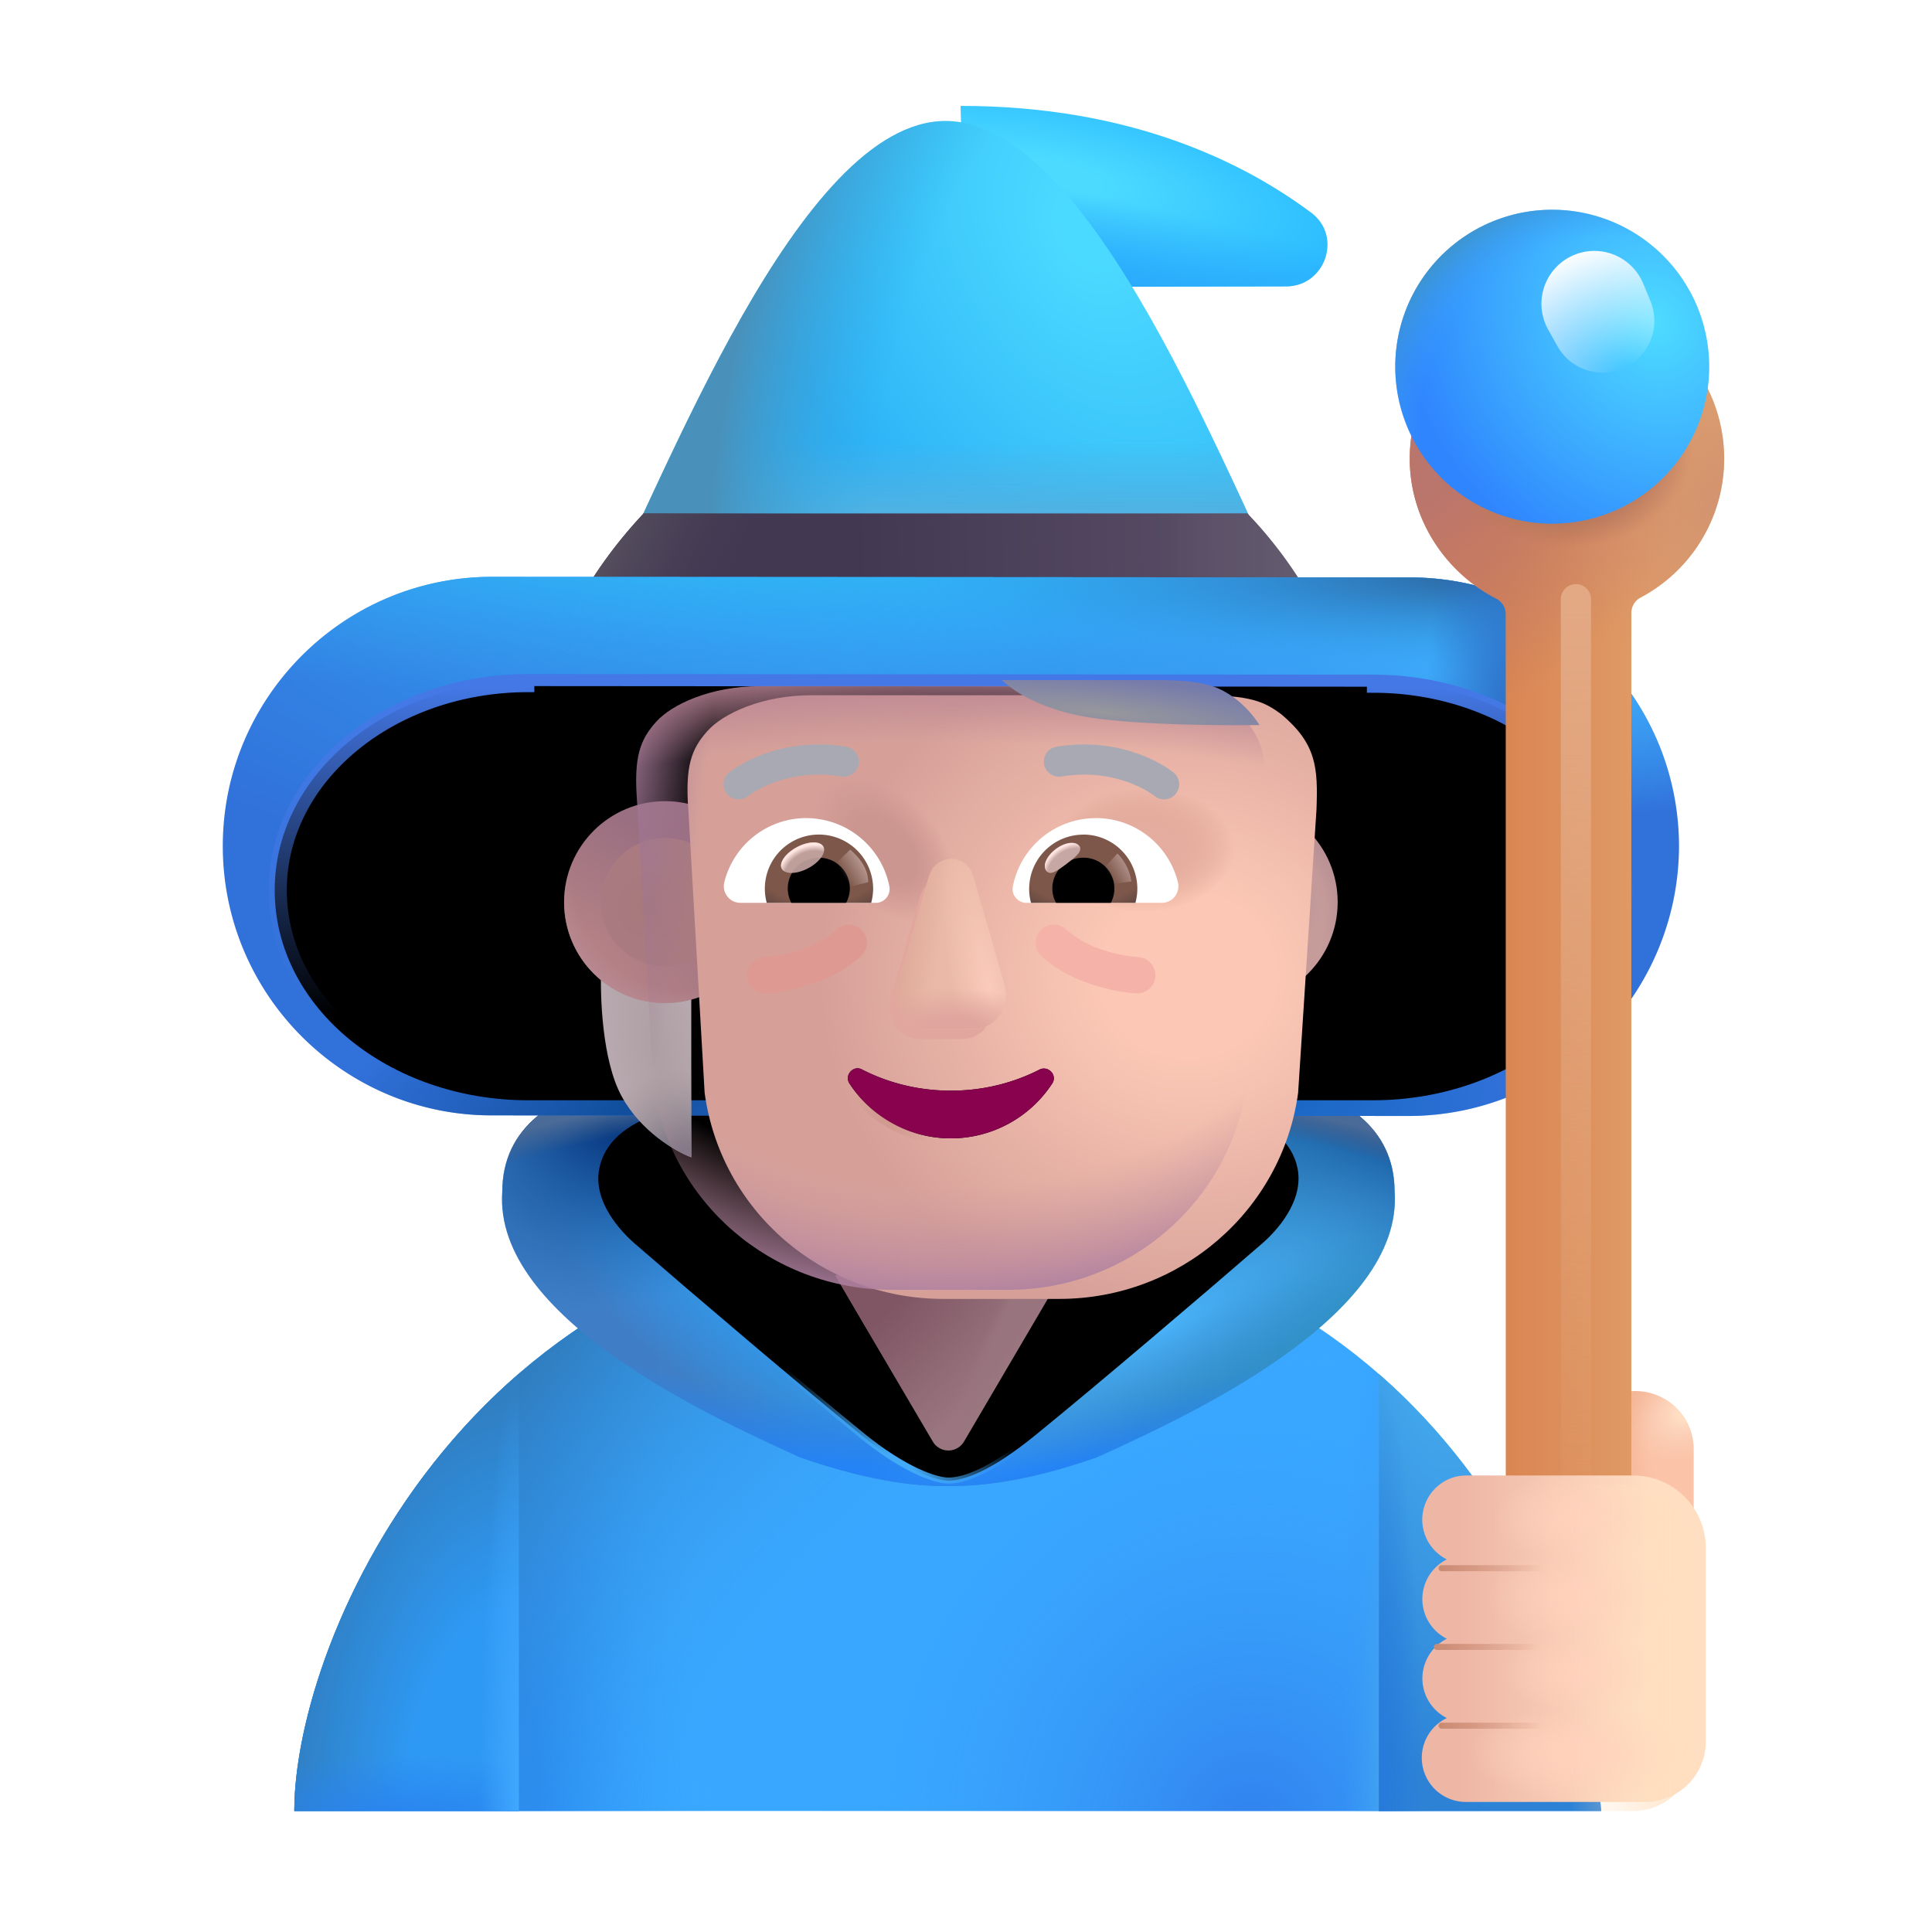<svg width="100%" height="100%" viewBox="0 0 32 32" xmlns="http://www.w3.org/2000/svg"><path fill="#39A7FF" d="M4.875 29.996c0-2.883 2.987-9.761 10.777-9.761 7.791 0 10.628 6.397 10.868 9.76z"/><path fill="url(#a)" d="M4.875 29.996c0-2.883 2.987-9.761 10.777-9.761 7.791 0 10.628 6.397 10.868 9.76z"/><path fill="url(#b)" d="M4.875 29.996c0-2.883 2.987-9.761 10.777-9.761 7.791 0 10.628 6.397 10.868 9.76z"/><path fill="url(#c)" d="M4.875 29.996c0-2.883 2.987-9.761 10.777-9.761 7.791 0 10.628 6.397 10.868 9.76z"/><path fill="url(#d)" d="M4.875 29.996c0-2.883 2.987-9.761 10.777-9.761 7.791 0 10.628 6.397 10.868 9.76z"/><path fill="url(#e)" d="M8.594 22.752c-2.616 2.263-3.72 5.491-3.72 7.244h3.72z"/><path fill="url(#f)" d="M8.594 22.752c-2.616 2.263-3.72 5.491-3.72 7.244h3.72z"/><path fill="url(#g)" d="M8.594 22.752c-2.616 2.263-3.72 5.491-3.72 7.244h3.72z"/><path fill="url(#h)" d="M22.84 22.759c2.476 2.162 3.537 5.236 3.68 7.237h-3.68z"/><path fill="url(#i)" d="M22.84 22.759c2.476 2.162 3.537 5.236 3.68 7.237h-3.68z"/><path fill="url(#j)" d="M15.694 24.614c-.395 0-1.172-.032-2.446-.477l-.078-.036c-1.438-.657-4.997-2.284-4.851-4.362 0-2.15 3.458-2.157 5.187-1.891h4.405c1.73-.266 5.188-.26 5.188 1.89.145 2.08-3.414 3.706-4.852 4.363l-.078.036c-1.274.445-2.05.477-2.476.477"/><path fill="url(#k)" d="M15.694 24.614c-.395 0-1.172-.032-2.446-.477l-.078-.036c-1.438-.657-4.997-2.284-4.851-4.362 0-2.15 3.458-2.157 5.187-1.891h4.405c1.73-.266 5.188-.26 5.188 1.89.145 2.08-3.414 3.706-4.852 4.363l-.078.036c-1.274.445-2.05.477-2.476.477"/><path fill="url(#l)" d="M15.694 24.614c-.395 0-1.172-.032-2.446-.477l-.078-.036c-1.438-.657-4.997-2.284-4.851-4.362 0-2.15 3.458-2.157 5.187-1.891h4.405c1.73-.266 5.188-.26 5.188 1.89.145 2.08-3.414 3.706-4.852 4.363l-.078.036c-1.274.445-2.05.477-2.476.477"/><path fill="url(#m)" d="M15.694 24.614c-.395 0-1.172-.032-2.446-.477l-.078-.036c-1.438-.657-4.997-2.284-4.851-4.362 0-2.15 3.458-2.157 5.187-1.891h4.405c1.73-.266 5.188-.26 5.188 1.89.145 2.08-3.414 3.706-4.852 4.363l-.078.036c-1.274.445-2.05.477-2.476.477"/><path fill="url(#n)" d="M15.694 24.614c-.395 0-1.172-.032-2.446-.477l-.078-.036c-1.438-.657-4.997-2.284-4.851-4.362 0-2.15 3.458-2.157 5.187-1.891h4.405c1.73-.266 5.188-.26 5.188 1.89.145 2.08-3.414 3.706-4.852 4.363l-.078.036c-1.274.445-2.05.477-2.476.477"/><path fill="url(#o)" d="M15.694 24.614c-.395 0-1.172-.032-2.446-.477l-.078-.036c-1.438-.657-4.997-2.284-4.851-4.362 0-2.15 3.458-2.157 5.187-1.891h4.405c1.73-.266 5.188-.26 5.188 1.89.145 2.08-3.414 3.706-4.852 4.363l-.078.036c-1.274.445-2.05.477-2.476.477"/><path fill="url(#p)" d="M15.694 24.614c-.395 0-1.172-.032-2.446-.477l-.078-.036c-1.438-.657-4.997-2.284-4.851-4.362 0-2.15 3.458-2.157 5.187-1.891h4.405c1.73-.266 5.188-.26 5.188 1.89.145 2.08-3.414 3.706-4.852 4.363l-.078.036c-1.274.445-2.05.477-2.476.477"/><g filter="url(#q)"><path fill="#3978A9" d="M15.708 24.473c-.183 0-.687-.155-1.405-.738a193 193 0 0 1-3.762-3.18c-.216-.187-.671-.668-.566-1.191.164-.82 1.359-1.149 3.203-1.149h5.061c1.844 0 3.04.328 3.203 1.149.105.523-.35 1.004-.566 1.191-.968.84-2.739 2.348-3.762 3.18-.718.583-1.155.738-1.405.738z"/><path fill="url(#r)" d="M15.708 24.473c-.183 0-.687-.155-1.405-.738a193 193 0 0 1-3.762-3.18c-.216-.187-.671-.668-.566-1.191.164-.82 1.359-1.149 3.203-1.149h5.061c1.844 0 3.04.328 3.203 1.149.105.523-.35 1.004-.566 1.191-.968.84-2.739 2.348-3.762 3.18-.718.583-1.155.738-1.405.738z"/><path fill="url(#s)" d="M15.708 24.473c-.183 0-.687-.155-1.405-.738a193 193 0 0 1-3.762-3.18c-.216-.187-.671-.668-.566-1.191.164-.82 1.359-1.149 3.203-1.149h5.061c1.844 0 3.04.328 3.203 1.149.105.523-.35 1.004-.566 1.191-.968.84-2.739 2.348-3.762 3.18-.718.583-1.155.738-1.405.738z"/><path fill="url(#t)" d="M15.708 24.473c-.183 0-.687-.155-1.405-.738a193 193 0 0 1-3.762-3.18c-.216-.187-.671-.668-.566-1.191.164-.82 1.359-1.149 3.203-1.149h5.061c1.844 0 3.04.328 3.203 1.149.105.523-.35 1.004-.566 1.191-.968.84-2.739 2.348-3.762 3.18-.718.583-1.155.738-1.405.738z"/><path stroke="url(#u)" stroke-width=".1" d="M14.271 23.774c.362.293.67.48.914.594.241.113.421.155.523.155h.001c.268 0 .717-.164 1.437-.75 1.024-.832 2.795-2.34 3.763-3.18.11-.096.282-.267.413-.482.13-.214.225-.479.17-.757-.088-.436-.448-.733-1.006-.92-.557-.187-1.323-.269-2.247-.269h-5.061c-.924 0-1.69.082-2.248.27-.557.186-.917.483-1.004.919-.056.279.038.543.169.757.131.215.303.386.413.482.968.84 2.74 2.348 3.763 3.18Z"/></g><g filter="url(#v)"><path fill="#9A7680" d="m15.45 23.977-1.616-2.754h3.75l-1.617 2.754a.3.3 0 0 1-.517 0"/><path fill="url(#w)" d="m15.45 23.977-1.616-2.754h3.75l-1.617 2.754a.3.3 0 0 1-.517 0"/><path fill="url(#x)" d="m15.45 23.977-1.616-2.754h3.75l-1.617 2.754a.3.3 0 0 1-.517 0"/></g><g filter="url(#y)"><path fill="url(#z)" d="M15.66 2.004c2.84 0 4.71.95 5.81 1.77.52.39.23 1.22-.42 1.22l-5.31.01z"/><path fill="url(#A)" d="M15.66 2.004c2.84 0 4.71.95 5.81 1.77.52.39.23 1.22-.42 1.22l-5.31.01z"/></g><path fill="url(#B)" d="M15.49 19.984"/><path fill="url(#C)" d="M15.16 19.974h-.04c.1 0 .2 0 .3.01-.09 0-.18-.01-.26-.01"/><path fill="url(#D)" d="M15.49 19.984"/><path fill="url(#E)" d="M15.16 19.974h-.04c.1 0 .2 0 .3.01-.09 0-.18-.01-.26-.01"/><path fill="url(#F)" d="M21.61 10.464H9.71l.18-.35c1.12-2.16 3.34-8.11 5.77-8.11 2.44 0 4.67 5.96 5.78 8.13z"/><path fill="url(#G)" d="M21.61 10.464H9.71l.18-.35c1.12-2.16 3.34-8.11 5.77-8.11 2.44 0 4.67 5.96 5.78 8.13z"/><path fill="url(#H)" d="M21.61 10.464H9.71l.18-.35c1.12-2.16 3.34-8.11 5.77-8.11 2.44 0 4.67 5.96 5.78 8.13z"/><path fill="url(#I)" d="m9.48 10.154-.19.38h12.74l-.18-.36a7.1 7.1 0 0 0-1.19-1.67h-10c-.46.49-.86 1.04-1.18 1.65"/><path fill="url(#J)" d="m9.48 10.154-.19.38h12.74l-.18-.36a7.1 7.1 0 0 0-1.19-1.67h-10c-.46.49-.86 1.04-1.18 1.65"/><path fill="url(#K)" d="m9.48 10.154-.19.38h12.74l-.18-.36a7.1 7.1 0 0 0-1.19-1.67h-10c-.46.49-.86 1.04-1.18 1.65"/><path fill="url(#L)" d="m23.34 18.484-15.2-.01c-2.45 0-4.45-2-4.45-4.46s2-4.46 4.46-4.46l15.2.01c2.46 0 4.46 2 4.46 4.46a4.48 4.48 0 0 1-4.47 4.46"/><path fill="url(#M)" d="m23.34 18.484-15.2-.01c-2.45 0-4.45-2-4.45-4.46s2-4.46 4.46-4.46l15.2.01c2.46 0 4.46 2 4.46 4.46a4.48 4.48 0 0 1-4.47 4.46"/><path fill="url(#N)" d="m23.34 18.484-15.2-.01c-2.45 0-4.45-2-4.45-4.46s2-4.46 4.46-4.46l15.2.01c2.46 0 4.46 2 4.46 4.46a4.48 4.48 0 0 1-4.47 4.46"/><path fill="url(#O)" d="m23.34 18.484-15.2-.01c-2.45 0-4.45-2-4.45-4.46s2-4.46 4.46-4.46l15.2.01c2.46 0 4.46 2 4.46 4.46a4.48 4.48 0 0 1-4.47 4.46"/><path fill="url(#P)" d="m23.34 18.484-15.2-.01c-2.45 0-4.45-2-4.45-4.46s2-4.46 4.46-4.46l15.2.01c2.46 0 4.46 2 4.46 4.46a4.48 4.48 0 0 1-4.47 4.46"/><path fill="url(#Q)" d="m23.34 18.484-15.2-.01c-2.45 0-4.45-2-4.45-4.46s2-4.46 4.46-4.46l15.2.01c2.46 0 4.46 2 4.46 4.46a4.48 4.48 0 0 1-4.47 4.46"/><path fill="url(#R)" d="m23.34 18.484-15.2-.01c-2.45 0-4.45-2-4.45-4.46s2-4.46 4.46-4.46l15.2.01c2.46 0 4.46 2 4.46 4.46a4.48 4.48 0 0 1-4.47 4.46"/><g filter="url(#S)"><path fill="url(#T)" d="M22.74 18.124H8.75c-2.27 0-4.1-1.51-4.1-3.38s1.84-3.38 4.1-3.38l13.99.01c2.27 0 4.1 1.51 4.1 3.38 0 1.86-1.84 3.37-4.1 3.37"/><path fill="url(#U)" d="M22.74 18.124H8.75c-2.27 0-4.1-1.51-4.1-3.38s1.84-3.38 4.1-3.38l13.99.01c2.27 0 4.1 1.51 4.1 3.38 0 1.86-1.84 3.37-4.1 3.37"/><path fill="url(#V)" d="M22.74 18.124H8.75c-2.27 0-4.1-1.51-4.1-3.38s1.84-3.38 4.1-3.38l13.99.01c2.27 0 4.1 1.51 4.1 3.38 0 1.86-1.84 3.37-4.1 3.37"/><path fill="url(#W)" d="M22.74 18.124H8.75c-2.27 0-4.1-1.51-4.1-3.38s1.84-3.38 4.1-3.38l13.99.01c2.27 0 4.1 1.51 4.1 3.38 0 1.86-1.84 3.37-4.1 3.37"/><path fill="url(#X)" d="M22.74 18.124H8.75c-2.27 0-4.1-1.51-4.1-3.38s1.84-3.38 4.1-3.38l13.99.01c2.27 0 4.1 1.51 4.1 3.38 0 1.86-1.84 3.37-4.1 3.37"/><path fill="url(#Y)" d="M22.74 18.124H8.75c-2.27 0-4.1-1.51-4.1-3.38s1.84-3.38 4.1-3.38l13.99.01c2.27 0 4.1 1.51 4.1 3.38 0 1.86-1.84 3.37-4.1 3.37"/><path stroke="url(#Z)" stroke-width=".2" d="m8.75 11.264 13.99.01m-13.99-.01v.1c-2.26 0-4.1 1.51-4.1 3.38s1.83 3.38 4.1 3.38h13.99c2.26 0 4.1-1.51 4.1-3.37 0-1.87-1.83-3.38-4.1-3.38v-.1m-13.99-.01c-2.296 0-4.2 1.538-4.2 3.48 0 1.943 1.894 3.48 4.2 3.48h13.99c2.296 0 4.2-1.537 4.2-3.47 0-1.942-1.894-3.48-4.2-3.48m-13.99-.01 13.99.01"/></g><path fill="url(#aa)" d="M27.086 23.04a.97.97 0 0 1 .967.967v2.214h-1.934v-2.214a.976.976 0 0 1 .967-.967"/><path fill="url(#ab)" d="M27.086 23.04a.97.97 0 0 1 .967.967v2.214h-1.934v-2.214a.976.976 0 0 1 .967-.967"/><g filter="url(#ac)"><path fill="url(#ad)" d="M26.94 5.304c-.2-.11-.45.04-.45.27v1.62c0 .44-.36.81-.8.8a.786.786 0 0 1-.77-.78v-1.64c0-.23-.25-.38-.45-.27-.81.44-1.36 1.29-1.37 2.27-.01 1.01.58 1.9 1.43 2.34.1.05.16.15.16.26v15.91c0 .57.47 1.04 1.04 1.04s1.04-.47 1.04-1.04v-15.93c0-.11.06-.21.16-.26a2.605 2.605 0 0 0 .01-4.59"/><path fill="url(#ae)" d="M26.94 5.304c-.2-.11-.45.04-.45.27v1.62c0 .44-.36.81-.8.8a.786.786 0 0 1-.77-.78v-1.64c0-.23-.25-.38-.45-.27-.81.44-1.36 1.29-1.37 2.27-.01 1.01.58 1.9 1.43 2.34.1.05.16.15.16.26v15.91c0 .57.47 1.04 1.04 1.04s1.04-.47 1.04-1.04v-15.93c0-.11.06-.21.16-.26a2.605 2.605 0 0 0 .01-4.59"/><path fill="url(#af)" d="M26.94 5.304c-.2-.11-.45.04-.45.27v1.62c0 .44-.36.81-.8.8a.786.786 0 0 1-.77-.78v-1.64c0-.23-.25-.38-.45-.27-.81.44-1.36 1.29-1.37 2.27-.01 1.01.58 1.9 1.43 2.34.1.05.16.15.16.26v15.91c0 .57.47 1.04 1.04 1.04s1.04-.47 1.04-1.04v-15.93c0-.11.06-.21.16-.26a2.605 2.605 0 0 0 .01-4.59"/><path fill="url(#ag)" d="M26.94 5.304c-.2-.11-.45.04-.45.27v1.62c0 .44-.36.81-.8.8a.786.786 0 0 1-.77-.78v-1.64c0-.23-.25-.38-.45-.27-.81.44-1.36 1.29-1.37 2.27-.01 1.01.58 1.9 1.43 2.34.1.05.16.15.16.26v15.91c0 .57.47 1.04 1.04 1.04s1.04-.47 1.04-1.04v-15.93c0-.11.06-.21.16-.26a2.605 2.605 0 0 0 .01-4.59"/></g><path fill="url(#ah)" d="M25.71 8.674a2.6 2.6 0 1 0 0-5.2 2.6 2.6 0 0 0 0 5.2"/><path fill="url(#ai)" d="M25.71 8.674a2.6 2.6 0 1 0 0-5.2 2.6 2.6 0 0 0 0 5.2"/><path fill="url(#aj)" d="M25.643 5.46a.876.876 0 1 1 1.575-.76l.122.297a.857.857 0 0 1-1.54.743z"/><g filter="url(#ak)"><path stroke="url(#al)" stroke-linecap="round" stroke-width=".5" d="M26.102 9.925v15.608"/></g><path fill="url(#am)" d="M10.294 18.153c-.32-.587-.357-1.65-.336-2.11h1.492v3.126c-.253-.094-.838-.428-1.156-1.016"/><path fill="url(#an)" d="M10.294 18.153c-.32-.587-.357-1.65-.336-2.11h1.492v3.126c-.253-.094-.838-.428-1.156-1.016"/><path fill="url(#ao)" d="M21.226 18.153c.318-.587.356-1.65.335-2.11H20.07v3.126c.253-.094.838-.428 1.157-1.016"/><circle cx="11.015" cy="14.942" r="1.672" fill="url(#ap)"/><circle cx="11.015" cy="14.942" r="1.672" fill="url(#aq)"/><circle cx="20.484" cy="14.942" r="1.672" fill="url(#ar)"/><circle cx="20.484" cy="14.942" r="1.672" fill="url(#as)"/><g filter="url(#at)"><circle cx="11.015" cy="14.942" r="1.063" fill="url(#au)"/></g><g filter="url(#av)"><circle cx="20.484" cy="14.942" r="1.063" fill="url(#aw)"/></g><g filter="url(#ax)"><path fill="url(#ay)" d="M20.955 13.26q0-.015 0 0c.026-.695 0-1.087-.577-1.575-.293-.22-.523-.32-1.365-.32H12.59c-.82 0-1.466.303-1.727.597-.26.293-.367.574-.312 1.299l.27 4.689c.265 1.958 1.952 3.414 3.955 3.414h1.92c2.003 0 3.69-1.466 3.955-3.414z"/><path fill="url(#az)" d="M20.955 13.26q0-.015 0 0c.026-.695 0-1.087-.577-1.575-.293-.22-.523-.32-1.365-.32H12.59c-.82 0-1.466.303-1.727.597-.26.293-.367.574-.312 1.299l.27 4.689c.265 1.958 1.952 3.414 3.955 3.414h1.92c2.003 0 3.69-1.466 3.955-3.414z"/><path fill="url(#aA)" d="M20.955 13.26q0-.015 0 0c.026-.695 0-1.087-.577-1.575-.293-.22-.523-.32-1.365-.32H12.59c-.82 0-1.466.303-1.727.597-.26.293-.367.574-.312 1.299l.27 4.689c.265 1.958 1.952 3.414 3.955 3.414h1.92c2.003 0 3.69-1.466 3.955-3.414z"/></g><path fill="url(#aB)" d="M20.955 13.26q0-.015 0 0c.026-.695 0-1.087-.577-1.575-.293-.22-.523-.32-1.365-.32H12.59c-.82 0-1.466.303-1.727.597-.26.293-.367.574-.312 1.299l.27 4.689c.265 1.958 1.952 3.414 3.955 3.414h1.92c2.003 0 3.69-1.466 3.955-3.414z"/><path fill="url(#aC)" d="M20.955 13.26q0-.015 0 0c.026-.695 0-1.087-.577-1.575-.293-.22-.523-.32-1.365-.32H12.59c-.82 0-1.466.303-1.727.597-.26.293-.367.574-.312 1.299l.27 4.689c.265 1.958 1.952 3.414 3.955 3.414h1.92c2.003 0 3.69-1.466 3.955-3.414z"/><path fill="url(#aD)" d="M20.955 13.26q0-.015 0 0c.026-.695 0-1.087-.577-1.575-.293-.22-.523-.32-1.365-.32H12.59c-.82 0-1.466.303-1.727.597-.26.293-.367.574-.312 1.299l.27 4.689c.265 1.958 1.952 3.414 3.955 3.414h1.92c2.003 0 3.69-1.466 3.955-3.414z"/><g filter="url(#aE)"><path stroke="url(#aF)" stroke-width=".2" d="M15.749 18.065c-.54 0-1.04-.13-1.47-.35-.14-.08-.3.09-.21.23a2.006 2.006 0 0 0 3.36 0c.09-.14-.07-.3-.21-.23-.43.22-.93.35-1.47.35Z"/></g><path fill="#88024E" d="M15.749 18.065c-.54 0-1.04-.13-1.47-.35-.14-.08-.3.09-.21.23a2.006 2.006 0 0 0 3.36 0c.09-.14-.07-.3-.21-.23-.43.22-.93.35-1.47.35"/><g filter="url(#aG)"><path fill="#E1A69D" d="m15.241 14.841-.483 1.678c-.099.345.138.69.473.69h.715c.336 0 .572-.35.474-.69l-.484-1.678c-.103-.371-.586-.371-.695 0"/></g><path fill="#EAB9A7" d="m15.383 14.523-.514 1.786c-.105.367.147.735.504.735h.761c.357 0 .61-.373.504-.735l-.514-1.786c-.11-.396-.625-.396-.74 0"/><path fill="url(#aH)" d="m15.383 14.523-.514 1.786c-.105.367.147.735.504.735h.761c.357 0 .61-.373.504-.735l-.514-1.786c-.11-.396-.625-.396-.74 0"/><path fill="url(#aI)" d="m15.383 14.523-.514 1.786c-.105.367.147.735.504.735h.761c.357 0 .61-.373.504-.735l-.514-1.786c-.11-.396-.625-.396-.74 0"/><path fill="url(#aJ)" d="m15.383 14.523-.514 1.786c-.105.367.147.735.504.735h.761c.357 0 .61-.373.504-.735l-.514-1.786c-.11-.396-.625-.396-.74 0"/><path fill="#fff" d="M18.151 13.55a1.4 1.4 0 0 1 1.359 1.062.275.275 0 0 1-.269.342h-2.237a.23.23 0 0 1-.228-.273 1.4 1.4 0 0 1 1.375-1.13"/><path fill="url(#aK)" d="M17.943 13.823a.895.895 0 0 1 .863 1.131h-1.729a.898.898 0 0 1 .866-1.13"/><path fill="#000" d="M17.43 14.718a.51.51 0 0 1 .514-.512.51.51 0 0 1 .455.748h-.907a.46.46 0 0 1-.061-.236"/><g filter="url(#aL)"><path fill="#C7A7A3" d="M17.877 14.013c.064.085-.07.189-.22.302-.152.113-.265.193-.328.107-.064-.085.007-.245.159-.359.15-.113.325-.136.389-.05"/><path fill="url(#aM)" d="M17.877 14.013c.064.085-.07.189-.22.302-.152.113-.265.193-.328.107-.064-.085.007-.245.159-.359.15-.113.325-.136.389-.05"/></g><g filter="url(#aN)"><path fill="url(#aO)" d="M18.74 14.6a.84.84 0 0 0-.232-.464l-.26.286.117.228z"/></g><path fill="#fff" d="M13.356 13.55a1.4 1.4 0 0 0-1.359 1.062.275.275 0 0 0 .268.342h2.238a.23.23 0 0 0 .228-.273 1.405 1.405 0 0 0-1.375-1.13"/><path fill="url(#aP)" d="M13.563 13.823a.895.895 0 0 0-.863 1.131h1.73a1 1 0 0 0 .032-.236.9.9 0 0 0-.899-.895"/><path fill="#000" d="M14.076 14.718a.51.51 0 0 0-.513-.512.51.51 0 0 0-.456.748h.907a.5.5 0 0 0 .062-.236"/><g filter="url(#aQ)"><path fill="url(#aR)" d="M14.38 14.612c0-.289-.235-.481-.298-.54l-.29.28.178.362z"/></g><g filter="url(#aS)" transform="rotate(-27.914 13.293 14.206)"><ellipse cx="13.293" cy="14.206" fill="#C7A7A3" fill-opacity=".9" rx=".39" ry=".198"/><ellipse cx="13.293" cy="14.206" fill="url(#aT)" rx=".39" ry=".198"/></g><path fill="#DD9992" fill-rule="evenodd" d="M14.278 15.409a.3.3 0 0 1-.013.424 2.3 2.3 0 0 1-.854.478c-.282.091-.55.133-.718.142a.3.3 0 0 1-.033-.6c.118-.006.333-.037.566-.113.234-.076.462-.189.628-.344a.3.3 0 0 1 .424.013" clip-rule="evenodd"/><path fill="#F5B2A8" fill-rule="evenodd" d="M17.235 15.409a.3.3 0 0 0 .013.424c.253.238.573.387.854.478s.55.133.718.142a.3.3 0 1 0 .033-.6 2.4 2.4 0 0 1-.566-.113 1.7 1.7 0 0 1-.628-.344.3.3 0 0 0-.424.013" clip-rule="evenodd"/><g filter="url(#aU)"><path stroke="#A8A9B2" stroke-linecap="round" stroke-width=".5" d="M12.234 12.99c.222-.17.856-.52 1.742-.376"/></g><g filter="url(#aV)"><path stroke="#A8A9B2" stroke-linecap="round" stroke-width=".5" d="M19.281 12.99c-.221-.17-.855-.52-1.742-.376"/></g><g filter="url(#aW)"><path fill="url(#aX)" fill-rule="evenodd" d="M16.494 11.364c.235.226.754.535 1.6.64.785.099 1.908.114 2.668.105a1.8 1.8 0 0 0-.384-.425c-.293-.218-.523-.32-1.365-.32z" clip-rule="evenodd"/></g><g filter="url(#aY)"><path fill="url(#aZ)" d="M23.357 25.321c0-.4.325-.732.726-.732h2.77a1.2 1.2 0 0 1 1.2 1.2v3.207a1 1 0 0 1-1 1h-2.97a.731.731 0 0 1-.319-1.39.735.735 0 0 1 0-1.313.735.735 0 0 1 0-1.314.74.74 0 0 1-.407-.658"/><path fill="url(#ba)" d="M23.357 25.321c0-.4.325-.732.726-.732h2.77a1.2 1.2 0 0 1 1.2 1.2v3.207a1 1 0 0 1-1 1h-2.97a.731.731 0 0 1-.319-1.39.735.735 0 0 1 0-1.313.735.735 0 0 1 0-1.314.74.74 0 0 1-.407-.658"/><path fill="url(#bb)" d="M23.357 25.321c0-.4.325-.732.726-.732h2.77a1.2 1.2 0 0 1 1.2 1.2v3.207a1 1 0 0 1-1 1h-2.97a.731.731 0 0 1-.319-1.39.735.735 0 0 1 0-1.313.735.735 0 0 1 0-1.314.74.74 0 0 1-.407-.658"/><path fill="url(#bc)" d="M23.357 25.321c0-.4.325-.732.726-.732h2.77a1.2 1.2 0 0 1 1.2 1.2v3.207a1 1 0 0 1-1 1h-2.97a.731.731 0 0 1-.319-1.39.735.735 0 0 1 0-1.313.735.735 0 0 1 0-1.314.74.74 0 0 1-.407-.658"/><path fill="url(#bd)" d="M23.357 25.321c0-.4.325-.732.726-.732h2.77a1.2 1.2 0 0 1 1.2 1.2v3.207a1 1 0 0 1-1 1h-2.97a.731.731 0 0 1-.319-1.39.735.735 0 0 1 0-1.313.735.735 0 0 1 0-1.314.74.74 0 0 1-.407-.658"/></g><path fill="url(#be)" d="M23.357 25.321c0-.4.325-.732.726-.732h2.77a1.2 1.2 0 0 1 1.2 1.2v3.207a1 1 0 0 1-1 1h-2.97a.731.731 0 0 1-.319-1.39.735.735 0 0 1 0-1.313.735.735 0 0 1 0-1.314.74.74 0 0 1-.407-.658"/><g filter="url(#bf)"><path stroke="url(#bg)" stroke-linecap="round" stroke-width=".1" d="M23.877 25.974h1.797"/></g><g filter="url(#bh)"><path stroke="url(#bi)" stroke-linecap="round" stroke-width=".1" d="M23.799 27.278h1.797"/></g><g filter="url(#bj)"><path stroke="url(#bk)" stroke-linecap="round" stroke-width=".1" d="M23.877 28.583h1.797"/></g><defs><radialGradient id="a" cx="0" cy="0" r="1" gradientTransform="matrix(0 -8.031 7.181 0 20.738 30.442)" gradientUnits="userSpaceOnUse"><stop stop-color="#3180EC"/><stop offset="1" stop-color="#39A7FF" stop-opacity="0"/></radialGradient><radialGradient id="b" cx="0" cy="0" r="1" gradientTransform="matrix(0 -8.688 .781 0 22.988 29.817)" gradientUnits="userSpaceOnUse"><stop stop-color="#46A7ED"/><stop offset="1" stop-color="#3797F8" stop-opacity="0"/></radialGradient><radialGradient id="c" cx="0" cy="0" r="1" gradientTransform="matrix(3.125 0 0 19.196 8.613 29.996)" gradientUnits="userSpaceOnUse"><stop offset=".1" stop-color="#2787F2"/><stop offset="1" stop-color="#39A8FF" stop-opacity="0"/></radialGradient><radialGradient id="d" cx="0" cy="0" r="1" gradientTransform="rotate(-136.837 16.423 12.118)scale(15.166 18.225)" gradientUnits="userSpaceOnUse"><stop offset=".565" stop-color="#39A8FF" stop-opacity="0"/><stop offset="1" stop-color="#2F79B8"/></radialGradient><radialGradient id="e" cx="0" cy="0" r="1" gradientTransform="matrix(.3 -6.75 3.833 .17 8.594 29.88)" gradientUnits="userSpaceOnUse"><stop offset=".488" stop-color="#2E99F4"/><stop offset="1" stop-color="#307FC2"/></radialGradient><radialGradient id="f" cx="0" cy="0" r="1" gradientTransform="matrix(0 -1.125 3.975 0 6.734 30.192)" gradientUnits="userSpaceOnUse"><stop stop-color="#2982EE"/><stop offset="1" stop-color="#2982EE" stop-opacity="0"/></radialGradient><radialGradient id="g" cx="0" cy="0" r="1" gradientTransform="matrix(-.637 0 0 -7.244 8.594 29.996)" gradientUnits="userSpaceOnUse"><stop stop-color="#41A8FF"/><stop offset="1" stop-color="#41A8FF" stop-opacity="0"/></radialGradient><radialGradient id="h" cx="0" cy="0" r="1" gradientTransform="rotate(82.372 -.267 24.058)scale(8.946 3.168)" gradientUnits="userSpaceOnUse"><stop stop-color="#4AB4F4"/><stop offset="1" stop-color="#2D82D6"/></radialGradient><radialGradient id="i" cx="0" cy="0" r="1" gradientTransform="matrix(.836 0 0 8.415 22.84 29.996)" gradientUnits="userSpaceOnUse"><stop stop-color="#267ADB"/><stop offset=".85" stop-color="#267ADB" stop-opacity="0"/></radialGradient><radialGradient id="k" cx="0" cy="0" r="1" gradientTransform="rotate(124.902 .777 14.461)scale(1.638 5.183)" gradientUnits="userSpaceOnUse"><stop offset=".252" stop-color="#3395E6"/><stop offset="1" stop-color="#3395E6" stop-opacity="0"/></radialGradient><radialGradient id="l" cx="0" cy="0" r="1" gradientTransform="matrix(0 4.625 -11.439 0 15.709 19.723)" gradientUnits="userSpaceOnUse"><stop offset=".764" stop-color="#2483F6" stop-opacity="0"/><stop offset="1" stop-color="#2483F6"/></radialGradient><radialGradient id="m" cx="0" cy="0" r="1" gradientTransform="matrix(4.938 -2.781 .656 1.164 19.27 21.973)" gradientUnits="userSpaceOnUse"><stop stop-color="#4AB3F9"/><stop offset="1" stop-color="#3F9DE9" stop-opacity="0"/></radialGradient><radialGradient id="n" cx="0" cy="0" r="1" gradientTransform="matrix(-3.75 2.375 -1.689 -2.668 10.738 18.16)" gradientUnits="userSpaceOnUse"><stop offset=".19" stop-color="#073880"/><stop offset="1" stop-color="#1B67AB" stop-opacity="0"/></radialGradient><radialGradient id="o" cx="0" cy="0" r="1" gradientTransform="rotate(-69.233 29.08 .534)scale(10.488 22.986)" gradientUnits="userSpaceOnUse"><stop offset=".677" stop-color="#4394DB" stop-opacity="0"/><stop offset=".949" stop-color="#12529B"/></radialGradient><radialGradient id="p" cx="0" cy="0" r="1" gradientTransform="matrix(0 -6.885 14.498 0 15.709 24.614)" gradientUnits="userSpaceOnUse"><stop offset=".924" stop-color="#445E86" stop-opacity="0"/><stop offset=".985" stop-color="#4A6A97"/></radialGradient><radialGradient id="r" cx="0" cy="0" r="1" gradientTransform="matrix(.766 -.875 3.206 2.805 14.77 24.473)" gradientUnits="userSpaceOnUse"><stop stop-color="#3AA4E9"/><stop offset="1" stop-color="#3979AA" stop-opacity="0"/></radialGradient><radialGradient id="t" cx="0" cy="0" r="1" gradientTransform="matrix(-.422 -.469 4.21 -3.789 19.441 22.223)" gradientUnits="userSpaceOnUse"><stop offset=".13" stop-color="#3E6082"/><stop offset="1" stop-color="#3E6082" stop-opacity="0"/></radialGradient><radialGradient id="u" cx="0" cy="0" r="1" gradientTransform="matrix(.83 -1.312 2.137 1.351 14.879 24.239)" gradientUnits="userSpaceOnUse"><stop offset=".087" stop-color="#43AAF7"/><stop offset="1" stop-color="#43AAF7" stop-opacity="0"/></radialGradient><radialGradient id="w" cx="0" cy="0" r="1" gradientTransform="rotate(38.409 -22.54 30.451)scale(3.35 6.213)" gradientUnits="userSpaceOnUse"><stop offset=".393" stop-color="#805664"/><stop offset="1" stop-color="#805664" stop-opacity="0"/></radialGradient><radialGradient id="x" cx="0" cy="0" r="1" gradientTransform="rotate(116.073 1.937 15.952)scale(3.375 .313)" gradientUnits="userSpaceOnUse"><stop offset=".448" stop-color="#98757E"/><stop offset="1" stop-color="#98757E" stop-opacity="0"/></radialGradient><radialGradient id="z" cx="0" cy="0" r="1" gradientTransform="matrix(5.125 .969 -.284 1.503 17.082 3.16)" gradientUnits="userSpaceOnUse"><stop offset=".17" stop-color="#4CDBFF"/><stop offset="1" stop-color="#2BBBFF"/></radialGradient><radialGradient id="F" cx="0" cy="0" r="1" gradientTransform="matrix(-4.625 2.594 -3.868 -6.898 17.988 3.817)" gradientUnits="userSpaceOnUse"><stop offset=".063" stop-color="#4BDAFF"/><stop offset="1" stop-color="#2CB1F7"/></radialGradient><radialGradient id="H" cx="0" cy="0" r="1" gradientTransform="matrix(-6.688 -1.301 2.428 -12.478 18.77 7.535)" gradientUnits="userSpaceOnUse"><stop offset=".613" stop-color="#2FA9E7" stop-opacity="0"/><stop offset="1" stop-color="#4991BB"/></radialGradient><radialGradient id="L" cx="0" cy="0" r="1" gradientTransform="matrix(0 9.152 -24.718 0 15.75 9.333)" gradientUnits="userSpaceOnUse"><stop stop-color="#35ACFA"/><stop offset=".652" stop-color="#3171DA"/></radialGradient><radialGradient id="M" cx="0" cy="0" r="1" gradientTransform="matrix(0 2.647 -17.227 0 13.022 8.98)" gradientUnits="userSpaceOnUse"><stop offset=".167" stop-color="#2FB4F5"/><stop offset="1" stop-color="#359CF2" stop-opacity="0"/></radialGradient><radialGradient id="N" cx="0" cy="0" r="1" gradientTransform="matrix(-8.684 0 0 -2.803 25.977 10.71)" gradientUnits="userSpaceOnUse"><stop offset=".254" stop-color="#3DA9F9"/><stop offset="1" stop-color="#3DA9F9" stop-opacity="0"/></radialGradient><radialGradient id="O" cx="0" cy="0" r="1" gradientTransform="matrix(-10.166 0 0 -1.563 25.094 9.554)" gradientUnits="userSpaceOnUse"><stop offset=".083" stop-color="#2D6BA6"/><stop offset="1" stop-color="#2FA3F0" stop-opacity="0"/></radialGradient><radialGradient id="P" cx="0" cy="0" r="1" gradientTransform="matrix(0 -5.154 1.288 0 24.918 11.91)" gradientUnits="userSpaceOnUse"><stop offset=".051" stop-color="#2E74CB"/><stop offset="1" stop-color="#2E74CB" stop-opacity="0"/></radialGradient><radialGradient id="Q" cx="0" cy="0" r="1" gradientTransform="rotate(-119.268 10.579 6.104)scale(3.26 6.674)" gradientUnits="userSpaceOnUse"><stop stop-color="#104E9B"/><stop offset="1" stop-color="#104E9B" stop-opacity="0"/></radialGradient><radialGradient id="R" cx="0" cy="0" r="1" gradientTransform="matrix(3.812 0 0 1.781 21.332 18.192)" gradientUnits="userSpaceOnUse"><stop stop-color="#1868C3"/><stop offset="1" stop-color="#1868C3" stop-opacity="0"/></radialGradient><radialGradient id="T" cx="0" cy="0" r="1" gradientTransform="matrix(-8.431 -6.225 7.887 -10.682 24.176 17.817)" gradientUnits="userSpaceOnUse"><stop offset=".23" stop-color="#257BD2"/><stop offset="1" stop-color="#2E65D4"/></radialGradient><radialGradient id="U" cx="0" cy="0" r="1" gradientTransform="matrix(1.195 0 0 .58 20.863 13.286)" gradientUnits="userSpaceOnUse"><stop stop-color="#215A98"/><stop offset="1" stop-color="#215A98" stop-opacity="0"/></radialGradient><radialGradient id="V" cx="0" cy="0" r="1" gradientTransform="matrix(.719 .703 -.44 .45 20.066 11.723)" gradientUnits="userSpaceOnUse"><stop stop-color="#0D50A5"/><stop offset="1" stop-color="#0D50A5" stop-opacity="0"/></radialGradient><radialGradient id="W" cx="0" cy="0" r="1" gradientTransform="matrix(-1.609 0 0 -.812 10.926 13.473)" gradientUnits="userSpaceOnUse"><stop stop-color="#14488D"/><stop offset="1" stop-color="#14488D" stop-opacity="0"/></radialGradient><radialGradient id="X" cx="0" cy="0" r="1" gradientTransform="rotate(-177.049 5.42 8.54)scale(3.035 4.599)" gradientUnits="userSpaceOnUse"><stop offset=".113" stop-color="#1956AE"/><stop offset="1" stop-color="#1956AE" stop-opacity="0"/></radialGradient><radialGradient id="Y" cx="0" cy="0" r="1" gradientTransform="rotate(-50.886 21.06 3.067)scale(3.517 3.669)" gradientUnits="userSpaceOnUse"><stop stop-color="#3171DB"/><stop offset="1" stop-color="#3171DB" stop-opacity="0"/></radialGradient><radialGradient id="aa" cx="0" cy="0" r="1" gradientTransform="matrix(-2.135 1.022 -1.003 -2.095 28.59 23.965)" gradientUnits="userSpaceOnUse"><stop offset=".524" stop-color="#FBC4A9"/><stop offset="1" stop-color="#EDA886"/></radialGradient><radialGradient id="ab" cx="0" cy="0" r="1" gradientTransform="matrix(.812 -.547 .419 .623 27.93 23.374)" gradientUnits="userSpaceOnUse"><stop offset=".132" stop-color="#FFDFC5"/><stop offset="1" stop-color="#F7CEB9" stop-opacity="0"/><stop offset="1" stop-color="#FFDFC5" stop-opacity="0"/></radialGradient><radialGradient id="ae" cx="0" cy="0" r="1" gradientTransform="matrix(3 3.656 -3.782 3.103 22.894 7.317)" gradientUnits="userSpaceOnUse"><stop offset=".217" stop-color="#BA756C"/><stop offset="1" stop-color="#BA756C" stop-opacity="0"/></radialGradient><radialGradient id="af" cx="0" cy="0" r="1" gradientTransform="matrix(0 1.615 -2.066 0 25.705 7.453)" gradientUnits="userSpaceOnUse"><stop offset=".759" stop-color="#BA795B"/><stop offset="1" stop-color="#BA795B" stop-opacity="0"/></radialGradient><radialGradient id="ag" cx="0" cy="0" r="1" gradientTransform="rotate(145.359 13.401 8.53)scale(3.998 2.682)" gradientUnits="userSpaceOnUse"><stop stop-color="#CC8C6F"/><stop offset="1" stop-color="#CC8C6F" stop-opacity="0"/></radialGradient><radialGradient id="ah" cx="0" cy="0" r="1" gradientTransform="rotate(144.673 12.844 7.022)scale(4.073 4.569)" gradientUnits="userSpaceOnUse"><stop stop-color="#4DDCFF"/><stop offset="1" stop-color="#2F85FE"/></radialGradient><radialGradient id="ai" cx="0" cy="0" r="1" gradientTransform="rotate(-133.348 14.9 -2.216)scale(4.598 4.642)" gradientUnits="userSpaceOnUse"><stop offset=".691" stop-color="#39A1FF" stop-opacity="0"/><stop offset=".913" stop-color="#4093BE"/></radialGradient><radialGradient id="aj" cx="0" cy="0" r="1" gradientTransform="rotate(-111.272 15.595 -6.12)scale(2.197 2.903)" gradientUnits="userSpaceOnUse"><stop offset=".052" stop-color="#fff" stop-opacity="0"/><stop offset="1" stop-color="#fff"/></radialGradient><radialGradient id="am" cx="0" cy="0" r="1" gradientTransform="rotate(169.078 4.613 9.242)scale(.869 2.543)" gradientUnits="userSpaceOnUse"><stop stop-color="#AD9FA3"/><stop offset="1" stop-color="#B9AAB1"/></radialGradient><radialGradient id="an" cx="0" cy="0" r="1" gradientTransform="matrix(-1.031 -1.359 1.361 -1.033 11.347 19.38)" gradientUnits="userSpaceOnUse"><stop offset=".207" stop-color="#717181"/><stop offset="1" stop-color="#A49296" stop-opacity="0"/></radialGradient><radialGradient id="ao" cx="0" cy="0" r="1" gradientTransform="matrix(-1.326 -.243 .577 -3.146 21.566 17.606)" gradientUnits="userSpaceOnUse"><stop offset=".253" stop-color="#DCDEE8"/><stop offset="1" stop-color="#9A9FAB"/></radialGradient><radialGradient id="ap" cx="0" cy="0" r="1" gradientTransform="rotate(-56.991 19.315 -.93)scale(2.266 6.142)" gradientUnits="userSpaceOnUse"><stop offset=".128" stop-color="#B38185"/><stop offset="1" stop-color="#9A6F81"/></radialGradient><radialGradient id="aq" cx="0" cy="0" r="1" gradientTransform="rotate(140.314 2.844 9.37)scale(1.835 2.277)" gradientUnits="userSpaceOnUse"><stop offset=".781" stop-color="#B78992" stop-opacity="0"/><stop offset="1" stop-color="#B78992"/></radialGradient><radialGradient id="ar" cx="0" cy="0" r="1" gradientTransform="matrix(1.656 -2.484 1.768 1.179 20.322 15.852)" gradientUnits="userSpaceOnUse"><stop offset=".656" stop-color="#C69C9A"/><stop offset="1" stop-color="#A77F8D"/></radialGradient><radialGradient id="as" cx="0" cy="0" r="1" gradientTransform="rotate(-34.196 34.382 -26.945)scale(.737 1.048)" gradientUnits="userSpaceOnUse"><stop offset=".648" stop-color="#C0989A"/><stop offset="1" stop-color="#C0989A" stop-opacity="0"/></radialGradient><radialGradient id="au" cx="0" cy="0" r="1" gradientTransform="matrix(-.727 0 0 -.727 10.767 15.015)" gradientUnits="userSpaceOnUse"><stop stop-color="#A7787B"/><stop offset="1" stop-color="#A97A80"/></radialGradient><radialGradient id="aw" cx="0" cy="0" r="1" gradientTransform="matrix(1.225 0 0 1.032 20.322 14.712)" gradientUnits="userSpaceOnUse"><stop offset=".388" stop-color="#C2958F"/><stop offset="1" stop-color="#B88A87"/></radialGradient><radialGradient id="ay" cx="0" cy="0" r="1" gradientTransform="matrix(-6.125 0 0 -5.714 18.832 16.004)" gradientUnits="userSpaceOnUse"><stop offset=".235" stop-color="#FCC8B5"/><stop offset="1" stop-color="#D6A099"/></radialGradient><radialGradient id="az" cx="0" cy="0" r="1" gradientTransform="matrix(-1 -1.062 .653 -.615 13.8 13.91)" gradientUnits="userSpaceOnUse"><stop offset=".452" stop-color="#CC9690"/><stop offset="1" stop-color="#CC9690" stop-opacity="0"/></radialGradient><radialGradient id="aA" cx="0" cy="0" r="1" gradientTransform="matrix(0 -1.039 1.51 0 18.09 13.926)" gradientUnits="userSpaceOnUse"><stop offset=".34" stop-color="#E4ADA0"/><stop offset="1" stop-color="#D19686" stop-opacity="0"/><stop offset="1" stop-color="#E4ADA0" stop-opacity="0"/></radialGradient><radialGradient id="aB" cx="0" cy="0" r="1" gradientTransform="matrix(0 8.615 -9.862 0 15.749 13.067)" gradientUnits="userSpaceOnUse"><stop offset=".765" stop-color="#CC969E" stop-opacity="0"/><stop offset="1" stop-color="#A97CA1"/></radialGradient><radialGradient id="aC" cx="0" cy="0" r="1" gradientTransform="matrix(-.656 8.166 -1.512 -.122 10.29 11.624)" gradientUnits="userSpaceOnUse"><stop offset=".088" stop-color="#A07694"/><stop offset="1" stop-color="#A07694" stop-opacity="0"/></radialGradient><radialGradient id="aD" cx="0" cy="0" r="1" gradientTransform="matrix(0 -7.656 17.408 0 15.749 18.655)" gradientUnits="userSpaceOnUse"><stop offset=".832" stop-color="#B68193" stop-opacity="0"/><stop offset="1" stop-color="#B68193"/></radialGradient><radialGradient id="aF" cx="0" cy="0" r="1" gradientTransform="rotate(-52.969 25.954 -5.49)scale(.558 .756)" gradientUnits="userSpaceOnUse"><stop stop-color="#D0998E"/><stop offset="1" stop-color="#D0998E" stop-opacity="0"/></radialGradient><radialGradient id="aI" cx="0" cy="0" r="1" gradientTransform="matrix(-.47 -2.439 .626 -.121 16.385 16.39)" gradientUnits="userSpaceOnUse"><stop stop-color="#FBCABB"/><stop offset="1" stop-color="#FBCABB" stop-opacity="0"/></radialGradient><radialGradient id="aJ" cx="0" cy="0" r="1" gradientTransform="matrix(0 -.677 1.827 0 15.753 17.044)" gradientUnits="userSpaceOnUse"><stop offset=".25" stop-color="#DFA59E"/><stop offset="1" stop-color="#DFA59E" stop-opacity="0"/></radialGradient><radialGradient id="aK" cx="0" cy="0" r="1" gradientTransform="matrix(0 .814 -1.294 0 17.941 14.302)" gradientUnits="userSpaceOnUse"><stop offset=".802" stop-color="#7D574A"/><stop offset="1" stop-color="#694B43"/><stop offset="1" stop-color="#804D49"/><stop offset="1" stop-color="#664944"/></radialGradient><radialGradient id="aM" cx="0" cy="0" r="1" gradientTransform="rotate(-127.812 12.379 2.856)scale(.379 .522)" gradientUnits="userSpaceOnUse"><stop offset=".766" stop-color="#FFE6E2" stop-opacity="0"/><stop offset=".966" stop-color="#FFE6E2"/></radialGradient><radialGradient id="aP" cx="0" cy="0" r="1" gradientTransform="matrix(0 .814 -1.294 0 13.565 14.301)" gradientUnits="userSpaceOnUse"><stop offset=".802" stop-color="#7D574A"/><stop offset="1" stop-color="#694B43"/><stop offset="1" stop-color="#804D49"/><stop offset="1" stop-color="#664944"/></radialGradient><radialGradient id="aT" cx="0" cy="0" r="1" gradientTransform="matrix(-.008 -.495 .595 -.009 13.277 14.521)" gradientUnits="userSpaceOnUse"><stop offset=".766" stop-color="#FFE6E2" stop-opacity="0"/><stop offset=".966" stop-color="#FFE6E2"/></radialGradient><radialGradient id="aX" cx="0" cy="0" r="1" gradientTransform="rotate(-84.08 15.696 -4.136)scale(.663 5.119)" gradientUnits="userSpaceOnUse"><stop stop-color="#97979C"/><stop offset=".899" stop-color="#757BAB"/></radialGradient><radialGradient id="ba" cx="0" cy="0" r="1" gradientTransform="matrix(0 .802 -1.473 0 26.007 25.3)" gradientUnits="userSpaceOnUse"><stop offset=".106" stop-color="#FFD1BB"/><stop offset="1" stop-color="#FFD1BB" stop-opacity="0"/></radialGradient><radialGradient id="bb" cx="0" cy="0" r="1" gradientTransform="matrix(0 .859 -1.579 0 26.007 26.595)" gradientUnits="userSpaceOnUse"><stop offset=".109" stop-color="#FFD1BB"/><stop offset="1" stop-color="#FFD1BB" stop-opacity="0"/></radialGradient><radialGradient id="bc" cx="0" cy="0" r="1" gradientTransform="matrix(0 .719 -1.321 0 26.007 27.845)" gradientUnits="userSpaceOnUse"><stop offset=".109" stop-color="#FFD1BB"/><stop offset="1" stop-color="#FFD1BB" stop-opacity="0"/></radialGradient><radialGradient id="bd" cx="0" cy="0" r="1" gradientTransform="matrix(0 .799 -1.879 0 26.007 29.196)" gradientUnits="userSpaceOnUse"><stop offset=".186" stop-color="#FFD1BB"/><stop offset="1" stop-color="#FFD1BB" stop-opacity="0"/></radialGradient><linearGradient id="j" x1="21.582" x2="10.613" y1="21.66" y2="21.66" gradientUnits="userSpaceOnUse"><stop stop-color="#3291C8"/><stop offset="1" stop-color="#3F7EC7"/></linearGradient><linearGradient id="s" x1="16.175" x2="16.925" y1="19.567" y2="23.848" gradientUnits="userSpaceOnUse"><stop offset=".287" stop-color="#1C3B69"/><stop offset="1" stop-color="#307099" stop-opacity="0"/></linearGradient><linearGradient id="A" x1="19.144" x2="19.472" y1="5.207" y2="3.848" gradientUnits="userSpaceOnUse"><stop stop-color="#2CAAFC"/><stop offset="1" stop-color="#2CAAFC" stop-opacity="0"/></linearGradient><linearGradient id="B" x1="7.907" x2="22.372" y1="20.01" y2="20.01" gradientUnits="userSpaceOnUse"><stop offset=".006" stop-color="#CACACA"/><stop offset="1" stop-color="#E4E4E4"/></linearGradient><linearGradient id="C" x1="7.907" x2="22.372" y1="19.98" y2="19.98" gradientUnits="userSpaceOnUse"><stop offset=".006" stop-color="#CACACA"/><stop offset="1" stop-color="#E4E4E4"/></linearGradient><linearGradient id="D" x1="7.907" x2="22.372" y1="20.01" y2="20.01" gradientUnits="userSpaceOnUse"><stop offset=".006" stop-color="#CACACA"/><stop offset="1" stop-color="#E4E4E4"/></linearGradient><linearGradient id="E" x1="7.907" x2="22.372" y1="19.98" y2="19.98" gradientUnits="userSpaceOnUse"><stop offset=".006" stop-color="#CACACA"/><stop offset="1" stop-color="#E4E4E4"/></linearGradient><linearGradient id="G" x1="17.363" x2="17.363" y1="8.504" y2="7.317" gradientUnits="userSpaceOnUse"><stop stop-color="#50B2E2"/><stop offset="1" stop-color="#50B2E2" stop-opacity="0"/></linearGradient><linearGradient id="I" x1="14.176" x2="20.238" y1="9.91" y2="9.754" gradientUnits="userSpaceOnUse"><stop stop-color="#423851"/><stop offset="1" stop-color="#584D65"/></linearGradient><linearGradient id="J" x1="21.863" x2="19.269" y1="9.285" y2="9.285" gradientUnits="userSpaceOnUse"><stop stop-color="#665D70"/><stop offset="1" stop-color="#665D70" stop-opacity="0"/></linearGradient><linearGradient id="K" x1="9.738" x2="11.957" y1="9.519" y2="10.534" gradientUnits="userSpaceOnUse"><stop stop-color="#57515F"/><stop offset="1" stop-color="#423952" stop-opacity="0"/></linearGradient><linearGradient id="Z" x1="15.745" x2="15.745" y1="11.364" y2="16.817" gradientUnits="userSpaceOnUse"><stop stop-color="#4478E6"/><stop offset="1" stop-color="#4478E6" stop-opacity="0"/></linearGradient><linearGradient id="ad" x1="24.372" x2="28.31" y1="10.533" y2="10.533" gradientUnits="userSpaceOnUse"><stop stop-color="#D98350"/><stop offset="1" stop-color="#E4A771"/></linearGradient><linearGradient id="al" x1="26.602" x2="26.602" y1="9.925" y2="25.533" gradientUnits="userSpaceOnUse"><stop stop-color="#E3A984"/><stop offset="1" stop-color="#E3A984" stop-opacity="0"/></linearGradient><linearGradient id="aH" x1="14.845" x2="15.502" y1="15.999" y2="16.085" gradientUnits="userSpaceOnUse"><stop stop-color="#DDA798"/><stop offset="1" stop-color="#DDA798" stop-opacity="0"/></linearGradient><linearGradient id="aO" x1="18.721" x2="18.407" y1="14.355" y2="14.549" gradientUnits="userSpaceOnUse"><stop stop-color="#B4948D"/><stop offset="1" stop-color="#B4948D" stop-opacity="0"/></linearGradient><linearGradient id="aR" x1="14.31" x2="13.996" y1="14.355" y2="14.549" gradientUnits="userSpaceOnUse"><stop stop-color="#B4948D"/><stop offset="1" stop-color="#B4948D" stop-opacity="0"/></linearGradient><linearGradient id="aZ" x1="27.738" x2="23.357" y1="28.058" y2="28.058" gradientUnits="userSpaceOnUse"><stop offset=".146" stop-color="#FFDEC2"/><stop offset=".861" stop-color="#EEB6A5"/></linearGradient><linearGradient id="be" x1="28.415" x2="26.009" y1="28.343" y2="28.343" gradientUnits="userSpaceOnUse"><stop stop-color="#FFDFBF"/><stop offset="1" stop-color="#FFDFBF" stop-opacity="0"/></linearGradient><linearGradient id="bg" x1="23.877" x2="25.586" y1="26.052" y2="26.052" gradientUnits="userSpaceOnUse"><stop stop-color="#CA8B73"/><stop offset="1" stop-color="#CA8B73" stop-opacity="0"/></linearGradient><linearGradient id="bi" x1="23.799" x2="25.508" y1="27.356" y2="27.356" gradientUnits="userSpaceOnUse"><stop stop-color="#CA8B73"/><stop offset="1" stop-color="#CA8B73" stop-opacity="0"/></linearGradient><linearGradient id="bk" x1="23.877" x2="25.586" y1="28.661" y2="28.661" gradientUnits="userSpaceOnUse"><stop stop-color="#CA8B73"/><stop offset="1" stop-color="#CA8B73" stop-opacity="0"/></linearGradient><filter id="q" width="12.098" height="6.858" x="9.659" y="17.915" color-interpolation-filters="sRGB" filterUnits="userSpaceOnUse"><feFlood flood-opacity="0" result="BackgroundImageFix"/><feBlend in="SourceGraphic" in2="BackgroundImageFix" result="shape"/><feGaussianBlur result="effect1_foregroundBlur_4002_1083" stdDeviation=".1"/></filter><filter id="v" width="3.75" height="3.003" x="13.834" y="21.123" color-interpolation-filters="sRGB" filterUnits="userSpaceOnUse"><feFlood flood-opacity="0" result="BackgroundImageFix"/><feBlend in="SourceGraphic" in2="BackgroundImageFix" result="shape"/><feColorMatrix in="SourceAlpha" result="hardAlpha" values="0 0 0 0 0 0 0 0 0 0 0 0 0 0 0 0 0 0 127 0"/><feOffset dy="-.1"/><feGaussianBlur stdDeviation=".25"/><feComposite in2="hardAlpha" k2="-1" k3="1" operator="arithmetic"/><feColorMatrix values="0 0 0 0 0.529 0 0 0 0 0.384 0 0 0 0 0.416 0 0 0 1 0"/><feBlend in2="shape" result="effect1_innerShadow_4002_1083"/></filter><filter id="y" width="6.328" height="3.25" x="15.66" y="1.754" color-interpolation-filters="sRGB" filterUnits="userSpaceOnUse"><feFlood flood-opacity="0" result="BackgroundImageFix"/><feBlend in="SourceGraphic" in2="BackgroundImageFix" result="shape"/><feColorMatrix in="SourceAlpha" result="hardAlpha" values="0 0 0 0 0 0 0 0 0 0 0 0 0 0 0 0 0 0 127 0"/><feOffset dx=".25" dy="-.25"/><feGaussianBlur stdDeviation=".25"/><feComposite in2="hardAlpha" k2="-1" k3="1" operator="arithmetic"/><feColorMatrix values="0 0 0 0 0.306 0 0 0 0 0.522 0 0 0 0 0.878 0 0 0 1 0"/><feBlend in2="shape" result="effect1_innerShadow_4002_1083"/></filter><filter id="S" width="23.09" height="7.66" x="4.2" y="10.914" color-interpolation-filters="sRGB" filterUnits="userSpaceOnUse"><feFlood flood-opacity="0" result="BackgroundImageFix"/><feBlend in="SourceGraphic" in2="BackgroundImageFix" result="shape"/><feGaussianBlur result="effect1_foregroundBlur_4002_1083" stdDeviation=".125"/></filter><filter id="ac" width="5.46" height="21.857" x="23.1" y="5.267" color-interpolation-filters="sRGB" filterUnits="userSpaceOnUse"><feFlood flood-opacity="0" result="BackgroundImageFix"/><feBlend in="SourceGraphic" in2="BackgroundImageFix" result="shape"/><feColorMatrix in="SourceAlpha" result="hardAlpha" values="0 0 0 0 0 0 0 0 0 0 0 0 0 0 0 0 0 0 127 0"/><feOffset dx=".25"/><feGaussianBlur stdDeviation=".5"/><feComposite in2="hardAlpha" k2="-1" k3="1" operator="arithmetic"/><feColorMatrix values="0 0 0 0 0.749 0 0 0 0 0.451 0 0 0 0 0.365 0 0 0 1 0"/><feBlend in2="shape" result="effect1_innerShadow_4002_1083"/></filter><filter id="ak" width="1.8" height="17.408" x="25.202" y="9.025" color-interpolation-filters="sRGB" filterUnits="userSpaceOnUse"><feFlood flood-opacity="0" result="BackgroundImageFix"/><feBlend in="SourceGraphic" in2="BackgroundImageFix" result="shape"/><feGaussianBlur result="effect1_foregroundBlur_4002_1083" stdDeviation=".325"/></filter><filter id="at" width="2.625" height="2.625" x="9.703" y="13.63" color-interpolation-filters="sRGB" filterUnits="userSpaceOnUse"><feFlood flood-opacity="0" result="BackgroundImageFix"/><feBlend in="SourceGraphic" in2="BackgroundImageFix" result="shape"/><feGaussianBlur result="effect1_foregroundBlur_4002_1083" stdDeviation=".125"/></filter><filter id="av" width="2.425" height="2.425" x="19.272" y="13.73" color-interpolation-filters="sRGB" filterUnits="userSpaceOnUse"><feFlood flood-opacity="0" result="BackgroundImageFix"/><feBlend in="SourceGraphic" in2="BackgroundImageFix" result="shape"/><feGaussianBlur result="effect1_foregroundBlur_4002_1083" stdDeviation=".075"/></filter><filter id="ax" width="11.325" height="10.15" x="10.386" y="11.364" color-interpolation-filters="sRGB" filterUnits="userSpaceOnUse"><feFlood flood-opacity="0" result="BackgroundImageFix"/><feBlend in="SourceGraphic" in2="BackgroundImageFix" result="shape"/><feColorMatrix in="SourceAlpha" result="hardAlpha" values="0 0 0 0 0 0 0 0 0 0 0 0 0 0 0 0 0 0 127 0"/><feOffset dx="1"/><feGaussianBlur stdDeviation=".375"/><feComposite in2="hardAlpha" k2="-1" k3="1" operator="arithmetic"/><feColorMatrix values="0 0 0 0 0.867 0 0 0 0 0.655 0 0 0 0 0.612 0 0 0 1 0"/><feBlend in2="shape" result="effect1_innerShadow_4002_1083"/><feColorMatrix in="SourceAlpha" result="hardAlpha" values="0 0 0 0 0 0 0 0 0 0 0 0 0 0 0 0 0 0 127 0"/><feOffset dx="-.15" dy=".15"/><feGaussianBlur stdDeviation=".5"/><feComposite in2="hardAlpha" k2="-1" k3="1" operator="arithmetic"/><feColorMatrix values="0 0 0 0 0.812 0 0 0 0 0.659 0 0 0 0 0.639 0 0 0 1 0"/><feBlend in2="effect1_innerShadow_4002_1083" result="effect2_innerShadow_4002_1083"/></filter><filter id="aE" width="3.813" height="1.561" x="13.842" y="17.495" color-interpolation-filters="sRGB" filterUnits="userSpaceOnUse"><feFlood flood-opacity="0" result="BackgroundImageFix"/><feBlend in="SourceGraphic" in2="BackgroundImageFix" result="shape"/><feGaussianBlur result="effect1_foregroundBlur_4002_1083" stdDeviation=".05"/></filter><filter id="aG" width="2.707" height="3.647" x="14.235" y="14.063" color-interpolation-filters="sRGB" filterUnits="userSpaceOnUse"><feFlood flood-opacity="0" result="BackgroundImageFix"/><feBlend in="SourceGraphic" in2="BackgroundImageFix" result="shape"/><feGaussianBlur result="effect1_foregroundBlur_4002_1083" stdDeviation=".25"/></filter><filter id="aL" width=".788" height=".697" x="17.205" y="13.861" color-interpolation-filters="sRGB" filterUnits="userSpaceOnUse"><feFlood flood-opacity="0" result="BackgroundImageFix"/><feBlend in="SourceGraphic" in2="BackgroundImageFix" result="shape"/><feGaussianBlur result="effect1_foregroundBlur_4002_1083" stdDeviation=".05"/></filter><filter id="aN" width=".892" height=".914" x="18.048" y="13.936" color-interpolation-filters="sRGB" filterUnits="userSpaceOnUse"><feFlood flood-opacity="0" result="BackgroundImageFix"/><feBlend in="SourceGraphic" in2="BackgroundImageFix" result="shape"/><feGaussianBlur result="effect1_foregroundBlur_4002_1083" stdDeviation=".1"/></filter><filter id="aQ" width=".987" height="1.041" x="13.593" y="13.873" color-interpolation-filters="sRGB" filterUnits="userSpaceOnUse"><feFlood flood-opacity="0" result="BackgroundImageFix"/><feBlend in="SourceGraphic" in2="BackgroundImageFix" result="shape"/><feGaussianBlur result="effect1_foregroundBlur_4002_1083" stdDeviation=".1"/></filter><filter id="aS" width=".914" height=".705" x="12.835" y="13.853" color-interpolation-filters="sRGB" filterUnits="userSpaceOnUse"><feFlood flood-opacity="0" result="BackgroundImageFix"/><feBlend in="SourceGraphic" in2="BackgroundImageFix" result="shape"/><feGaussianBlur result="effect1_foregroundBlur_4002_1083" stdDeviation=".05"/></filter><filter id="aU" width="2.242" height="1.109" x="11.984" y="12.23" color-interpolation-filters="sRGB" filterUnits="userSpaceOnUse"><feFlood flood-opacity="0" result="BackgroundImageFix"/><feBlend in="SourceGraphic" in2="BackgroundImageFix" result="shape"/><feColorMatrix in="SourceAlpha" result="hardAlpha" values="0 0 0 0 0 0 0 0 0 0 0 0 0 0 0 0 0 0 127 0"/><feOffset dy="-.1"/><feGaussianBlur stdDeviation=".075"/><feComposite in2="hardAlpha" k2="-1" k3="1" operator="arithmetic"/><feColorMatrix values="0 0 0 0 0.459 0 0 0 0 0.455 0 0 0 0 0.463 0 0 0 1 0"/><feBlend in2="shape" result="effect1_innerShadow_4002_1083"/><feColorMatrix in="SourceAlpha" result="hardAlpha" values="0 0 0 0 0 0 0 0 0 0 0 0 0 0 0 0 0 0 127 0"/><feOffset dy=".1"/><feGaussianBlur stdDeviation=".1"/><feComposite in2="hardAlpha" k2="-1" k3="1" operator="arithmetic"/><feColorMatrix values="0 0 0 0 0.576 0 0 0 0 0.588 0 0 0 0 0.663 0 0 0 1 0"/><feBlend in2="effect1_innerShadow_4002_1083" result="effect2_innerShadow_4002_1083"/></filter><filter id="aV" width="2.242" height="1.109" x="17.289" y="12.23" color-interpolation-filters="sRGB" filterUnits="userSpaceOnUse"><feFlood flood-opacity="0" result="BackgroundImageFix"/><feBlend in="SourceGraphic" in2="BackgroundImageFix" result="shape"/><feColorMatrix in="SourceAlpha" result="hardAlpha" values="0 0 0 0 0 0 0 0 0 0 0 0 0 0 0 0 0 0 127 0"/><feOffset dy="-.1"/><feGaussianBlur stdDeviation=".075"/><feComposite in2="hardAlpha" k2="-1" k3="1" operator="arithmetic"/><feColorMatrix values="0 0 0 0 0.459 0 0 0 0 0.455 0 0 0 0 0.463 0 0 0 1 0"/><feBlend in2="shape" result="effect1_innerShadow_4002_1083"/><feColorMatrix in="SourceAlpha" result="hardAlpha" values="0 0 0 0 0 0 0 0 0 0 0 0 0 0 0 0 0 0 127 0"/><feOffset dy=".1"/><feGaussianBlur stdDeviation=".1"/><feComposite in2="hardAlpha" k2="-1" k3="1" operator="arithmetic"/><feColorMatrix values="0 0 0 0 0.576 0 0 0 0 0.588 0 0 0 0 0.663 0 0 0 1 0"/><feBlend in2="effect1_innerShadow_4002_1083" result="effect2_innerShadow_4002_1083"/></filter><filter id="aW" width="4.368" height=".847" x="16.494" y="11.264" color-interpolation-filters="sRGB" filterUnits="userSpaceOnUse"><feFlood flood-opacity="0" result="BackgroundImageFix"/><feBlend in="SourceGraphic" in2="BackgroundImageFix" result="shape"/><feColorMatrix in="SourceAlpha" result="hardAlpha" values="0 0 0 0 0 0 0 0 0 0 0 0 0 0 0 0 0 0 127 0"/><feOffset dx=".1" dy="-.1"/><feGaussianBlur stdDeviation=".1"/><feComposite in2="hardAlpha" k2="-1" k3="1" operator="arithmetic"/><feColorMatrix values="0 0 0 0 0.443 0 0 0 0 0.427 0 0 0 0 0.431 0 0 0 1 0"/><feBlend in2="shape" result="effect1_innerShadow_4002_1083"/></filter><filter id="aY" width="4.896" height="5.556" x="23.357" y="24.439" color-interpolation-filters="sRGB" filterUnits="userSpaceOnUse"><feFlood flood-opacity="0" result="BackgroundImageFix"/><feBlend in="SourceGraphic" in2="BackgroundImageFix" result="shape"/><feColorMatrix in="SourceAlpha" result="hardAlpha" values="0 0 0 0 0 0 0 0 0 0 0 0 0 0 0 0 0 0 127 0"/><feOffset dx=".2" dy="-.15"/><feGaussianBlur stdDeviation=".5"/><feComposite in2="hardAlpha" k2="-1" k3="1" operator="arithmetic"/><feColorMatrix values="0 0 0 0 0.769 0 0 0 0 0.525 0 0 0 0 0.592 0 0 0 1 0"/><feBlend in2="shape" result="effect1_innerShadow_4002_1083"/></filter><filter id="bf" width="2.097" height=".3" x="23.727" y="25.824" color-interpolation-filters="sRGB" filterUnits="userSpaceOnUse"><feFlood flood-opacity="0" result="BackgroundImageFix"/><feBlend in="SourceGraphic" in2="BackgroundImageFix" result="shape"/><feGaussianBlur result="effect1_foregroundBlur_4002_1083" stdDeviation=".05"/></filter><filter id="bh" width="2.097" height=".3" x="23.649" y="27.128" color-interpolation-filters="sRGB" filterUnits="userSpaceOnUse"><feFlood flood-opacity="0" result="BackgroundImageFix"/><feBlend in="SourceGraphic" in2="BackgroundImageFix" result="shape"/><feGaussianBlur result="effect1_foregroundBlur_4002_1083" stdDeviation=".05"/></filter><filter id="bj" width="2.097" height=".3" x="23.727" y="28.433" color-interpolation-filters="sRGB" filterUnits="userSpaceOnUse"><feFlood flood-opacity="0" result="BackgroundImageFix"/><feBlend in="SourceGraphic" in2="BackgroundImageFix" result="shape"/><feGaussianBlur result="effect1_foregroundBlur_4002_1083" stdDeviation=".05"/></filter></defs></svg>